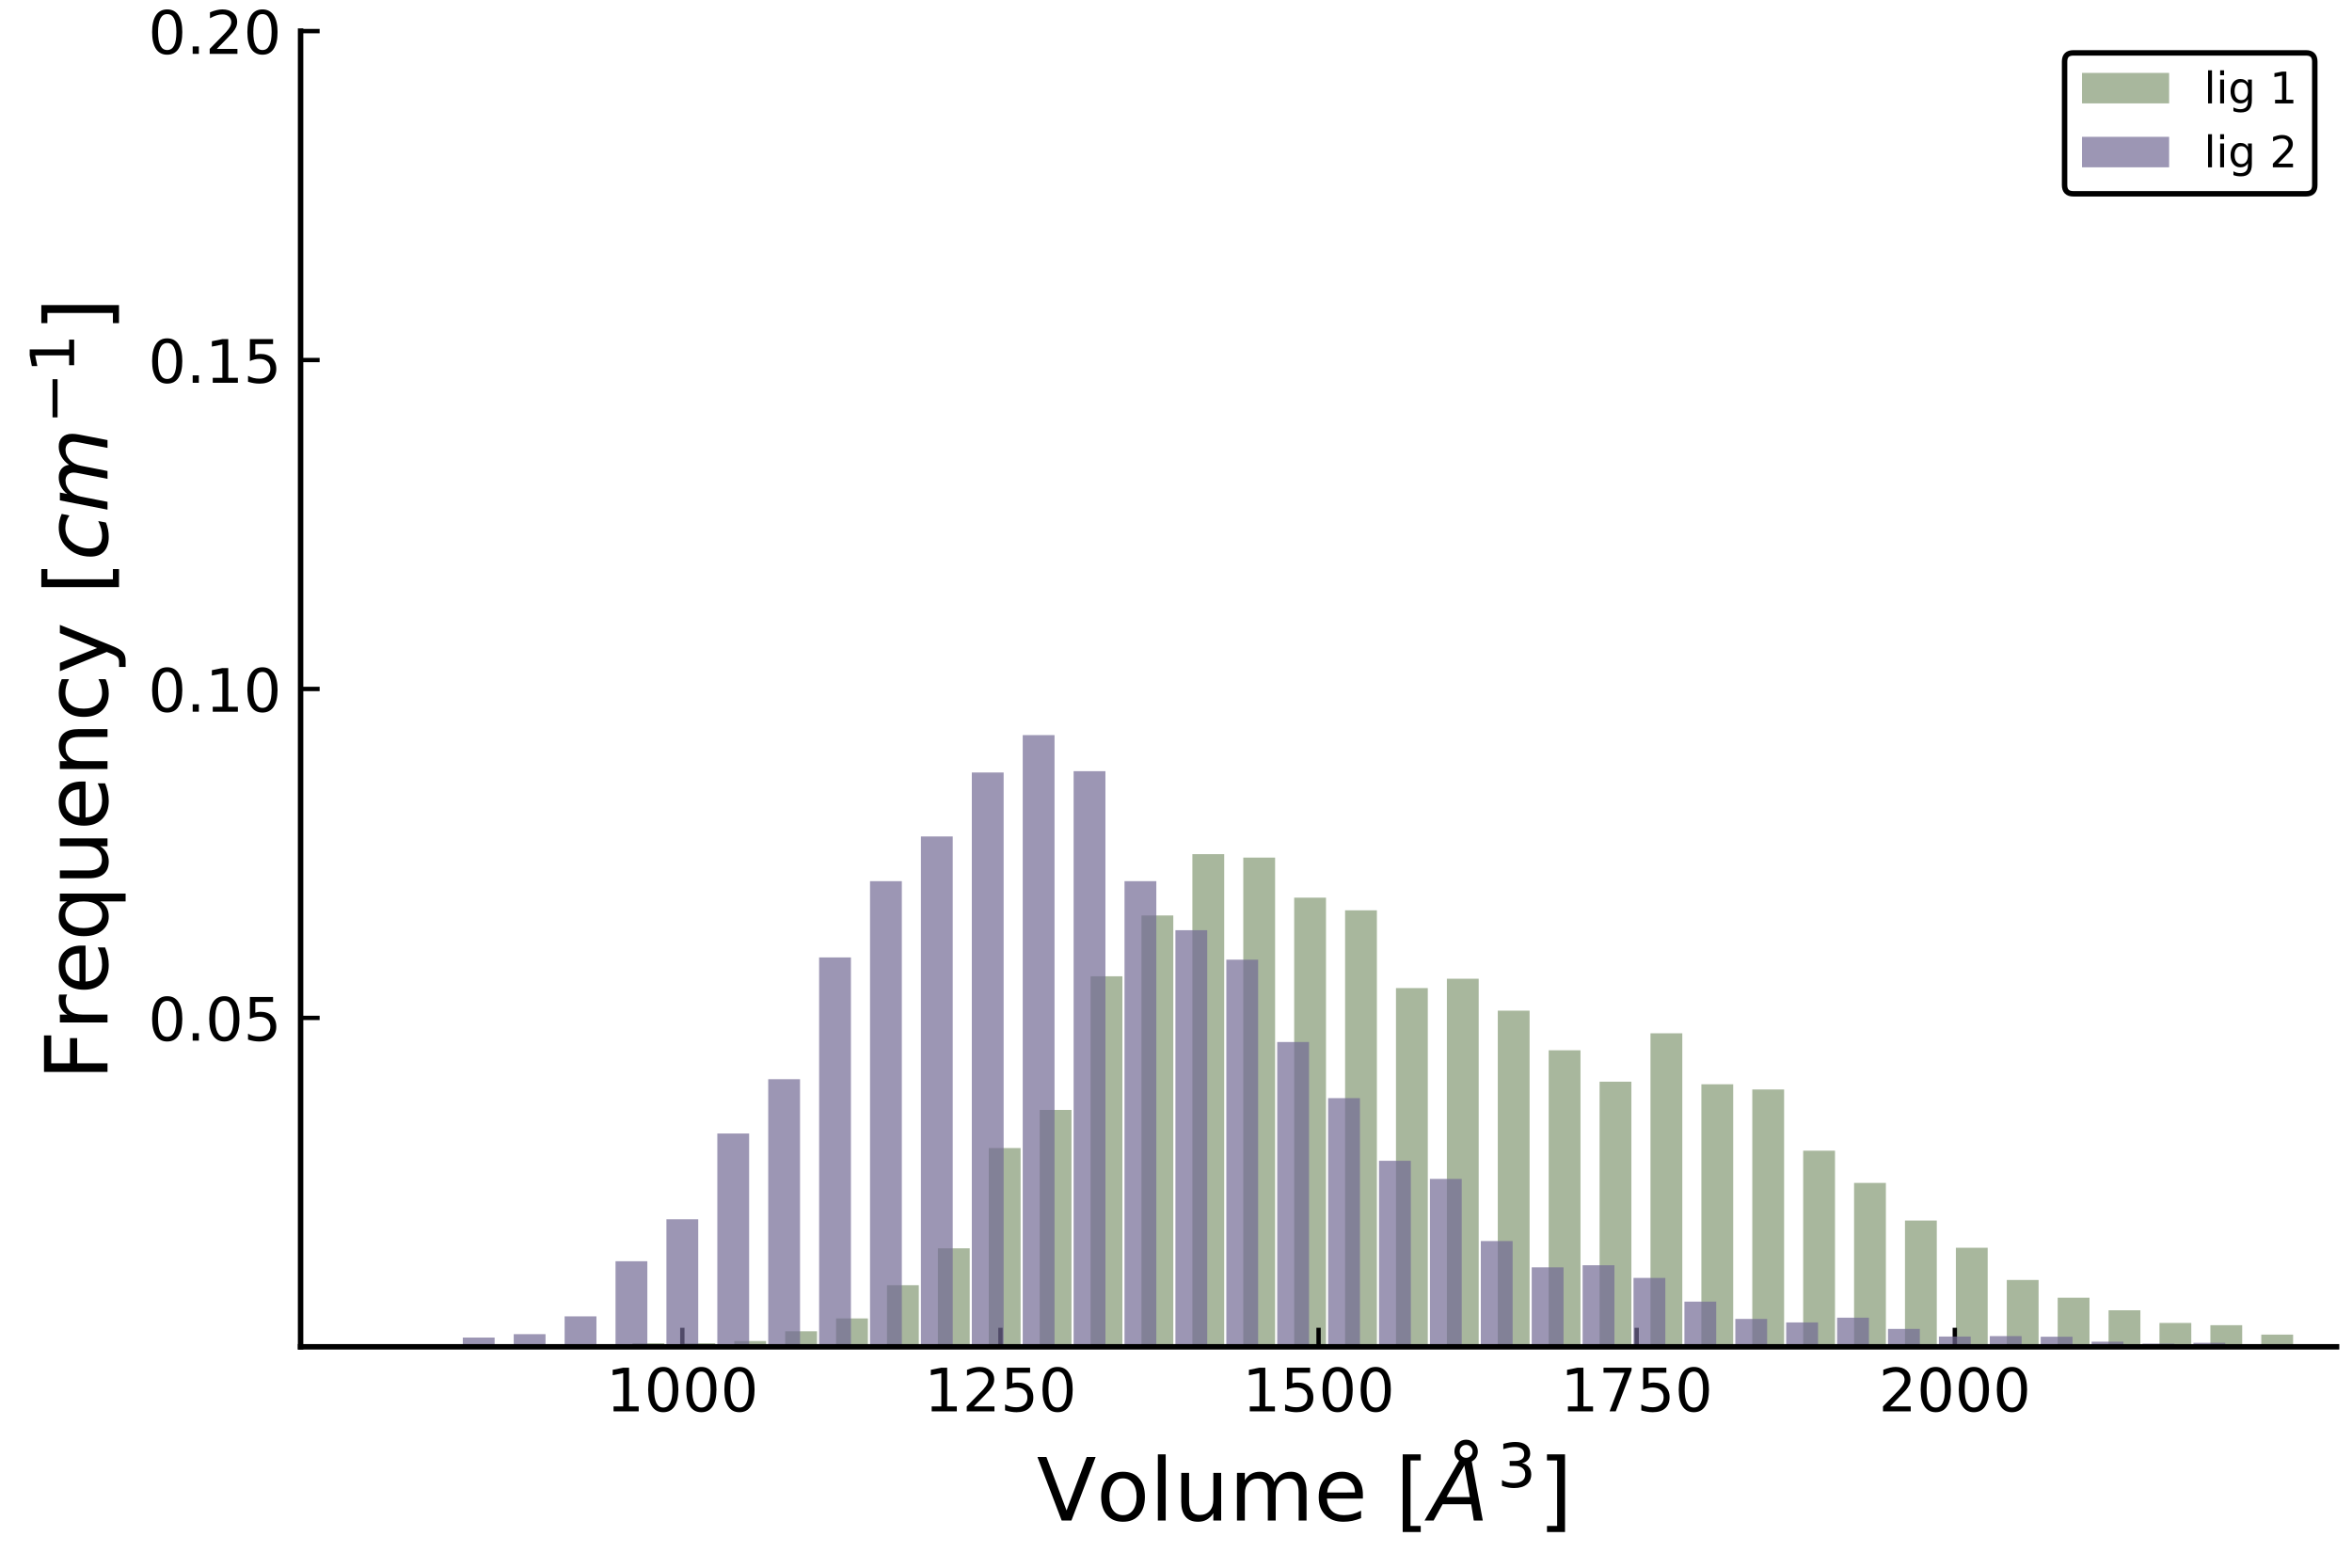 <?xml version="1.0" encoding="utf-8" standalone="no"?>
<!DOCTYPE svg PUBLIC "-//W3C//DTD SVG 1.1//EN"
  "http://www.w3.org/Graphics/SVG/1.1/DTD/svg11.dtd">
<!-- Created with matplotlib (http://matplotlib.org/) -->
<svg height="288pt" version="1.1" viewBox="0 0 432 288" width="432pt" xmlns="http://www.w3.org/2000/svg" xmlns:xlink="http://www.w3.org/1999/xlink">
 <defs>
  <style type="text/css">
*{stroke-linecap:butt;stroke-linejoin:round;}
  </style>
 </defs>
 <g id="figure_1">
  <g id="patch_1">
   <path d="M 0 288 
L 432 288 
L 432 0 
L 0 0 
z
" style="fill:#ffffff;"/>
  </g>
  <g id="axes_1">
   <g id="patch_2">
    <path d="M 55.209 247.425 
L 429.165 247.425 
L 429.165 5.715 
L 55.209 5.715 
z
" style="fill:#ffffff;"/>
   </g>
   <g id="patch_3">
    <path clip-path="url(#p761b43c13e)" d="M 60.078 247.425 
L 60.078 247.425 
L 65.921 247.425 
L 65.921 247.425 
L 60.078 247.425 
" style="fill:#849974;fill-opacity:0.7;"/>
   </g>
   <g id="patch_4">
    <path clip-path="url(#p761b43c13e)" d="M 69.427 247.425 
L 69.427 247.425 
L 75.27 247.425 
L 75.27 247.425 
L 69.427 247.425 
" style="fill:#849974;fill-opacity:0.7;"/>
   </g>
   <g id="patch_5">
    <path clip-path="url(#p761b43c13e)" d="M 78.776 247.425 
L 78.776 247.425 
L 84.619 247.425 
L 84.619 247.425 
L 78.776 247.425 
" style="fill:#849974;fill-opacity:0.7;"/>
   </g>
   <g id="patch_6">
    <path clip-path="url(#p761b43c13e)" d="M 88.125 247.346 
L 88.125 247.425 
L 93.968 247.425 
L 93.968 247.346 
L 88.125 247.346 
" style="fill:#849974;fill-opacity:0.7;"/>
   </g>
   <g id="patch_7">
    <path clip-path="url(#p761b43c13e)" d="M 97.474 247.399 
L 97.474 247.425 
L 103.317 247.425 
L 103.317 247.399 
L 97.474 247.399 
" style="fill:#849974;fill-opacity:0.7;"/>
   </g>
   <g id="patch_8">
    <path clip-path="url(#p761b43c13e)" d="M 106.822 247.32 
L 106.822 247.425 
L 112.666 247.425 
L 112.666 247.32 
L 106.822 247.32 
" style="fill:#849974;fill-opacity:0.7;"/>
   </g>
   <g id="patch_9">
    <path clip-path="url(#p761b43c13e)" d="M 116.171 246.764 
L 116.171 247.425 
L 122.014 247.425 
L 122.014 246.764 
L 116.171 246.764 
" style="fill:#849974;fill-opacity:0.7;"/>
   </g>
   <g id="patch_10">
    <path clip-path="url(#p761b43c13e)" d="M 125.52 246.764 
L 125.52 247.425 
L 131.363 247.425 
L 131.363 246.764 
L 125.52 246.764 
" style="fill:#849974;fill-opacity:0.7;"/>
   </g>
   <g id="patch_11">
    <path clip-path="url(#p761b43c13e)" d="M 134.869 246.367 
L 134.869 247.425 
L 140.712 247.425 
L 140.712 246.367 
L 134.869 246.367 
" style="fill:#849974;fill-opacity:0.7;"/>
   </g>
   <g id="patch_12">
    <path clip-path="url(#p761b43c13e)" d="M 144.218 244.568 
L 144.218 247.425 
L 150.061 247.425 
L 150.061 244.568 
L 144.218 244.568 
" style="fill:#849974;fill-opacity:0.7;"/>
   </g>
   <g id="patch_13">
    <path clip-path="url(#p761b43c13e)" d="M 153.567 242.213 
L 153.567 247.425 
L 159.41 247.425 
L 159.41 242.213 
L 153.567 242.213 
" style="fill:#849974;fill-opacity:0.7;"/>
   </g>
   <g id="patch_14">
    <path clip-path="url(#p761b43c13e)" d="M 162.916 236.102 
L 162.916 247.425 
L 168.759 247.425 
L 168.759 236.102 
L 162.916 236.102 
" style="fill:#849974;fill-opacity:0.7;"/>
   </g>
   <g id="patch_15">
    <path clip-path="url(#p761b43c13e)" d="M 172.265 229.328 
L 172.265 247.425 
L 178.108 247.425 
L 178.108 229.328 
L 172.265 229.328 
" style="fill:#849974;fill-opacity:0.7;"/>
   </g>
   <g id="patch_16">
    <path clip-path="url(#p761b43c13e)" d="M 181.614 210.914 
L 181.614 247.425 
L 187.457 247.425 
L 187.457 210.914 
L 181.614 210.914 
" style="fill:#849974;fill-opacity:0.7;"/>
   </g>
   <g id="patch_17">
    <path clip-path="url(#p761b43c13e)" d="M 190.963 203.903 
L 190.963 247.425 
L 196.806 247.425 
L 196.806 203.903 
L 190.963 203.903 
" style="fill:#849974;fill-opacity:0.7;"/>
   </g>
   <g id="patch_18">
    <path clip-path="url(#p761b43c13e)" d="M 200.312 179.35 
L 200.312 247.425 
L 206.155 247.425 
L 206.155 179.35 
L 200.312 179.35 
" style="fill:#849974;fill-opacity:0.7;"/>
   </g>
   <g id="patch_19">
    <path clip-path="url(#p761b43c13e)" d="M 209.661 168.185 
L 209.661 247.425 
L 215.504 247.425 
L 215.504 168.185 
L 209.661 168.185 
" style="fill:#849974;fill-opacity:0.7;"/>
   </g>
   <g id="patch_20">
    <path clip-path="url(#p761b43c13e)" d="M 219.009 156.914 
L 219.009 247.425 
L 224.853 247.425 
L 224.853 156.914 
L 219.009 156.914 
" style="fill:#849974;fill-opacity:0.7;"/>
   </g>
   <g id="patch_21">
    <path clip-path="url(#p761b43c13e)" d="M 228.358 157.549 
L 228.358 247.425 
L 234.201 247.425 
L 234.201 157.549 
L 228.358 157.549 
" style="fill:#849974;fill-opacity:0.7;"/>
   </g>
   <g id="patch_22">
    <path clip-path="url(#p761b43c13e)" d="M 237.707 164.904 
L 237.707 247.425 
L 243.55 247.425 
L 243.55 164.904 
L 237.707 164.904 
" style="fill:#849974;fill-opacity:0.7;"/>
   </g>
   <g id="patch_23">
    <path clip-path="url(#p761b43c13e)" d="M 247.056 167.233 
L 247.056 247.425 
L 252.899 247.425 
L 252.899 167.233 
L 247.056 167.233 
" style="fill:#849974;fill-opacity:0.7;"/>
   </g>
   <g id="patch_24">
    <path clip-path="url(#p761b43c13e)" d="M 256.405 181.52 
L 256.405 247.425 
L 262.248 247.425 
L 262.248 181.52 
L 256.405 181.52 
" style="fill:#849974;fill-opacity:0.7;"/>
   </g>
   <g id="patch_25">
    <path clip-path="url(#p761b43c13e)" d="M 265.754 179.8 
L 265.754 247.425 
L 271.597 247.425 
L 271.597 179.8 
L 265.754 179.8 
" style="fill:#849974;fill-opacity:0.7;"/>
   </g>
   <g id="patch_26">
    <path clip-path="url(#p761b43c13e)" d="M 275.103 185.673 
L 275.103 247.425 
L 280.946 247.425 
L 280.946 185.673 
L 275.103 185.673 
" style="fill:#849974;fill-opacity:0.7;"/>
   </g>
   <g id="patch_27">
    <path clip-path="url(#p761b43c13e)" d="M 284.452 192.949 
L 284.452 247.425 
L 290.295 247.425 
L 290.295 192.949 
L 284.452 192.949 
" style="fill:#849974;fill-opacity:0.7;"/>
   </g>
   <g id="patch_28">
    <path clip-path="url(#p761b43c13e)" d="M 293.801 198.717 
L 293.801 247.425 
L 299.644 247.425 
L 299.644 198.717 
L 293.801 198.717 
" style="fill:#849974;fill-opacity:0.7;"/>
   </g>
   <g id="patch_29">
    <path clip-path="url(#p761b43c13e)" d="M 303.15 189.827 
L 303.15 247.425 
L 308.993 247.425 
L 308.993 189.827 
L 303.15 189.827 
" style="fill:#849974;fill-opacity:0.7;"/>
   </g>
   <g id="patch_30">
    <path clip-path="url(#p761b43c13e)" d="M 312.499 199.193 
L 312.499 247.425 
L 318.342 247.425 
L 318.342 199.193 
L 312.499 199.193 
" style="fill:#849974;fill-opacity:0.7;"/>
   </g>
   <g id="patch_31">
    <path clip-path="url(#p761b43c13e)" d="M 321.848 200.146 
L 321.848 247.425 
L 327.691 247.425 
L 327.691 200.146 
L 321.848 200.146 
" style="fill:#849974;fill-opacity:0.7;"/>
   </g>
   <g id="patch_32">
    <path clip-path="url(#p761b43c13e)" d="M 331.196 211.39 
L 331.196 247.425 
L 337.04 247.425 
L 337.04 211.39 
L 331.196 211.39 
" style="fill:#849974;fill-opacity:0.7;"/>
   </g>
   <g id="patch_33">
    <path clip-path="url(#p761b43c13e)" d="M 340.545 217.317 
L 340.545 247.425 
L 346.388 247.425 
L 346.388 217.317 
L 340.545 217.317 
" style="fill:#849974;fill-opacity:0.7;"/>
   </g>
   <g id="patch_34">
    <path clip-path="url(#p761b43c13e)" d="M 349.894 224.222 
L 349.894 247.425 
L 355.737 247.425 
L 355.737 224.222 
L 349.894 224.222 
" style="fill:#849974;fill-opacity:0.7;"/>
   </g>
   <g id="patch_35">
    <path clip-path="url(#p761b43c13e)" d="M 359.243 229.223 
L 359.243 247.425 
L 365.086 247.425 
L 365.086 229.223 
L 359.243 229.223 
" style="fill:#849974;fill-opacity:0.7;"/>
   </g>
   <g id="patch_36">
    <path clip-path="url(#p761b43c13e)" d="M 368.592 235.149 
L 368.592 247.425 
L 374.435 247.425 
L 374.435 235.149 
L 368.592 235.149 
" style="fill:#849974;fill-opacity:0.7;"/>
   </g>
   <g id="patch_37">
    <path clip-path="url(#p761b43c13e)" d="M 377.941 238.403 
L 377.941 247.425 
L 383.784 247.425 
L 383.784 238.403 
L 377.941 238.403 
" style="fill:#849974;fill-opacity:0.7;"/>
   </g>
   <g id="patch_38">
    <path clip-path="url(#p761b43c13e)" d="M 387.29 240.705 
L 387.29 247.425 
L 393.133 247.425 
L 393.133 240.705 
L 387.29 240.705 
" style="fill:#849974;fill-opacity:0.7;"/>
   </g>
   <g id="patch_39">
    <path clip-path="url(#p761b43c13e)" d="M 396.639 243.033 
L 396.639 247.425 
L 402.482 247.425 
L 402.482 243.033 
L 396.639 243.033 
" style="fill:#849974;fill-opacity:0.7;"/>
   </g>
   <g id="patch_40">
    <path clip-path="url(#p761b43c13e)" d="M 405.988 243.457 
L 405.988 247.425 
L 411.831 247.425 
L 411.831 243.457 
L 405.988 243.457 
" style="fill:#849974;fill-opacity:0.7;"/>
   </g>
   <g id="patch_41">
    <path clip-path="url(#p761b43c13e)" d="M 415.337 245.176 
L 415.337 247.425 
L 421.18 247.425 
L 421.18 245.176 
L 415.337 245.176 
" style="fill:#849974;fill-opacity:0.7;"/>
   </g>
   <g id="patch_42">
    <path clip-path="url(#p761b43c13e)" d="M 424.686 247.161 
L 424.686 247.425 
L 430.529 247.425 
L 430.529 247.161 
L 424.686 247.161 
" style="fill:#849974;fill-opacity:0.7;"/>
   </g>
   <g id="matplotlib.axis_1">
    <g id="xtick_1">
     <g id="line2d_1">
      <defs>
       <path d="M 0 0 
L 0 -3.5 
" id="mb74545d16d" style="stroke:#000000;stroke-width:0.8;"/>
      </defs>
      <g>
       <use style="stroke:#000000;stroke-width:0.8;" x="125.326" xlink:href="#mb74545d16d" y="247.425"/>
      </g>
     </g>
     <g id="text_1">
      <!-- 1000 -->
      <defs>
       <path d="M 12.406 8.297 
L 28.516 8.297 
L 28.516 63.922 
L 10.984 60.406 
L 10.984 69.391 
L 28.422 72.906 
L 38.281 72.906 
L 38.281 8.297 
L 54.391 8.297 
L 54.391 0 
L 12.406 0 
z
" id="DejaVuSans-31"/>
       <path d="M 31.781 66.406 
Q 24.172 66.406 20.328 58.906 
Q 16.5 51.422 16.5 36.375 
Q 16.5 21.391 20.328 13.891 
Q 24.172 6.391 31.781 6.391 
Q 39.453 6.391 43.281 13.891 
Q 47.125 21.391 47.125 36.375 
Q 47.125 51.422 43.281 58.906 
Q 39.453 66.406 31.781 66.406 
z
M 31.781 74.219 
Q 44.047 74.219 50.516 64.516 
Q 56.984 54.828 56.984 36.375 
Q 56.984 17.969 50.516 8.266 
Q 44.047 -1.422 31.781 -1.422 
Q 19.531 -1.422 13.062 8.266 
Q 6.594 17.969 6.594 36.375 
Q 6.594 54.828 13.062 64.516 
Q 19.531 74.219 31.781 74.219 
z
" id="DejaVuSans-30"/>
      </defs>
      <g transform="translate(111.328 259.284)scale(0.11 -0.11)">
       <use xlink:href="#DejaVuSans-31"/>
       <use x="63.623" xlink:href="#DejaVuSans-30"/>
       <use x="127.246" xlink:href="#DejaVuSans-30"/>
       <use x="190.869" xlink:href="#DejaVuSans-30"/>
      </g>
     </g>
    </g>
    <g id="xtick_2">
     <g id="line2d_2">
      <g>
       <use style="stroke:#000000;stroke-width:0.8;" x="183.756" xlink:href="#mb74545d16d" y="247.425"/>
      </g>
     </g>
     <g id="text_2">
      <!-- 1250 -->
      <defs>
       <path d="M 19.188 8.297 
L 53.609 8.297 
L 53.609 0 
L 7.328 0 
L 7.328 8.297 
Q 12.938 14.109 22.625 23.891 
Q 32.328 33.688 34.812 36.531 
Q 39.547 41.844 41.422 45.531 
Q 43.312 49.219 43.312 52.781 
Q 43.312 58.594 39.234 62.25 
Q 35.156 65.922 28.609 65.922 
Q 23.969 65.922 18.812 64.312 
Q 13.672 62.703 7.812 59.422 
L 7.812 69.391 
Q 13.766 71.781 18.938 73 
Q 24.125 74.219 28.422 74.219 
Q 39.75 74.219 46.484 68.547 
Q 53.219 62.891 53.219 53.422 
Q 53.219 48.922 51.531 44.891 
Q 49.859 40.875 45.406 35.406 
Q 44.188 33.984 37.641 27.219 
Q 31.109 20.453 19.188 8.297 
z
" id="DejaVuSans-32"/>
       <path d="M 10.797 72.906 
L 49.516 72.906 
L 49.516 64.594 
L 19.828 64.594 
L 19.828 46.734 
Q 21.969 47.469 24.109 47.828 
Q 26.266 48.188 28.422 48.188 
Q 40.625 48.188 47.75 41.5 
Q 54.891 34.812 54.891 23.391 
Q 54.891 11.625 47.562 5.094 
Q 40.234 -1.422 26.906 -1.422 
Q 22.312 -1.422 17.547 -0.641 
Q 12.797 0.141 7.719 1.703 
L 7.719 11.625 
Q 12.109 9.234 16.797 8.062 
Q 21.484 6.891 26.703 6.891 
Q 35.156 6.891 40.078 11.328 
Q 45.016 15.766 45.016 23.391 
Q 45.016 31 40.078 35.438 
Q 35.156 39.891 26.703 39.891 
Q 22.75 39.891 18.812 39.016 
Q 14.891 38.141 10.797 36.281 
z
" id="DejaVuSans-35"/>
      </defs>
      <g transform="translate(169.759 259.284)scale(0.11 -0.11)">
       <use xlink:href="#DejaVuSans-31"/>
       <use x="63.623" xlink:href="#DejaVuSans-32"/>
       <use x="127.246" xlink:href="#DejaVuSans-35"/>
       <use x="190.869" xlink:href="#DejaVuSans-30"/>
      </g>
     </g>
    </g>
    <g id="xtick_3">
     <g id="line2d_3">
      <g>
       <use style="stroke:#000000;stroke-width:0.8;" x="242.187" xlink:href="#mb74545d16d" y="247.425"/>
      </g>
     </g>
     <g id="text_3">
      <!-- 1500 -->
      <g transform="translate(228.19 259.284)scale(0.11 -0.11)">
       <use xlink:href="#DejaVuSans-31"/>
       <use x="63.623" xlink:href="#DejaVuSans-35"/>
       <use x="127.246" xlink:href="#DejaVuSans-30"/>
       <use x="190.869" xlink:href="#DejaVuSans-30"/>
      </g>
     </g>
    </g>
    <g id="xtick_4">
     <g id="line2d_4">
      <g>
       <use style="stroke:#000000;stroke-width:0.8;" x="300.618" xlink:href="#mb74545d16d" y="247.425"/>
      </g>
     </g>
     <g id="text_4">
      <!-- 1750 -->
      <defs>
       <path d="M 8.203 72.906 
L 55.078 72.906 
L 55.078 68.703 
L 28.609 0 
L 18.312 0 
L 43.219 64.594 
L 8.203 64.594 
z
" id="DejaVuSans-37"/>
      </defs>
      <g transform="translate(286.62 259.284)scale(0.11 -0.11)">
       <use xlink:href="#DejaVuSans-31"/>
       <use x="63.623" xlink:href="#DejaVuSans-37"/>
       <use x="127.246" xlink:href="#DejaVuSans-35"/>
       <use x="190.869" xlink:href="#DejaVuSans-30"/>
      </g>
     </g>
    </g>
    <g id="xtick_5">
     <g id="line2d_5">
      <g>
       <use style="stroke:#000000;stroke-width:0.8;" x="359.048" xlink:href="#mb74545d16d" y="247.425"/>
      </g>
     </g>
     <g id="text_5">
      <!-- 2000 -->
      <g transform="translate(345.051 259.284)scale(0.11 -0.11)">
       <use xlink:href="#DejaVuSans-32"/>
       <use x="63.623" xlink:href="#DejaVuSans-30"/>
       <use x="127.246" xlink:href="#DejaVuSans-30"/>
       <use x="190.869" xlink:href="#DejaVuSans-30"/>
      </g>
     </g>
    </g>
    <g id="text_6">
     <!-- Volume $[\AA^3]$  -->
     <defs>
      <path d="M 28.609 0 
L 0.781 72.906 
L 11.078 72.906 
L 34.188 11.531 
L 57.328 72.906 
L 67.578 72.906 
L 39.797 0 
z
" id="DejaVuSans-56"/>
      <path d="M 30.609 48.391 
Q 23.391 48.391 19.188 42.75 
Q 14.984 37.109 14.984 27.297 
Q 14.984 17.484 19.156 11.844 
Q 23.344 6.203 30.609 6.203 
Q 37.797 6.203 41.984 11.859 
Q 46.188 17.531 46.188 27.297 
Q 46.188 37.016 41.984 42.703 
Q 37.797 48.391 30.609 48.391 
z
M 30.609 56 
Q 42.328 56 49.016 48.375 
Q 55.719 40.766 55.719 27.297 
Q 55.719 13.875 49.016 6.219 
Q 42.328 -1.422 30.609 -1.422 
Q 18.844 -1.422 12.172 6.219 
Q 5.516 13.875 5.516 27.297 
Q 5.516 40.766 12.172 48.375 
Q 18.844 56 30.609 56 
z
" id="DejaVuSans-6f"/>
      <path d="M 9.422 75.984 
L 18.406 75.984 
L 18.406 0 
L 9.422 0 
z
" id="DejaVuSans-6c"/>
      <path d="M 8.5 21.578 
L 8.5 54.688 
L 17.484 54.688 
L 17.484 21.922 
Q 17.484 14.156 20.5 10.266 
Q 23.531 6.391 29.594 6.391 
Q 36.859 6.391 41.078 11.031 
Q 45.312 15.672 45.312 23.688 
L 45.312 54.688 
L 54.297 54.688 
L 54.297 0 
L 45.312 0 
L 45.312 8.406 
Q 42.047 3.422 37.719 1 
Q 33.406 -1.422 27.688 -1.422 
Q 18.266 -1.422 13.375 4.438 
Q 8.5 10.297 8.5 21.578 
z
M 31.109 56 
z
" id="DejaVuSans-75"/>
      <path d="M 52 44.188 
Q 55.375 50.25 60.062 53.125 
Q 64.75 56 71.094 56 
Q 79.641 56 84.281 50.016 
Q 88.922 44.047 88.922 33.016 
L 88.922 0 
L 79.891 0 
L 79.891 32.719 
Q 79.891 40.578 77.094 44.375 
Q 74.312 48.188 68.609 48.188 
Q 61.625 48.188 57.562 43.547 
Q 53.516 38.922 53.516 30.906 
L 53.516 0 
L 44.484 0 
L 44.484 32.719 
Q 44.484 40.625 41.703 44.406 
Q 38.922 48.188 33.109 48.188 
Q 26.219 48.188 22.156 43.531 
Q 18.109 38.875 18.109 30.906 
L 18.109 0 
L 9.078 0 
L 9.078 54.688 
L 18.109 54.688 
L 18.109 46.188 
Q 21.188 51.219 25.484 53.609 
Q 29.781 56 35.688 56 
Q 41.656 56 45.828 52.969 
Q 50 49.953 52 44.188 
z
" id="DejaVuSans-6d"/>
      <path d="M 56.203 29.594 
L 56.203 25.203 
L 14.891 25.203 
Q 15.484 15.922 20.484 11.062 
Q 25.484 6.203 34.422 6.203 
Q 39.594 6.203 44.453 7.469 
Q 49.312 8.734 54.109 11.281 
L 54.109 2.781 
Q 49.266 0.734 44.188 -0.344 
Q 39.109 -1.422 33.891 -1.422 
Q 20.797 -1.422 13.156 6.188 
Q 5.516 13.812 5.516 26.812 
Q 5.516 40.234 12.766 48.109 
Q 20.016 56 32.328 56 
Q 43.359 56 49.781 48.891 
Q 56.203 41.797 56.203 29.594 
z
M 47.219 32.234 
Q 47.125 39.594 43.094 43.984 
Q 39.062 48.391 32.422 48.391 
Q 24.906 48.391 20.391 44.141 
Q 15.875 39.891 15.188 32.172 
z
" id="DejaVuSans-65"/>
      <path id="DejaVuSans-20"/>
      <path d="M 8.594 75.984 
L 29.297 75.984 
L 29.297 69 
L 17.578 69 
L 17.578 -6.203 
L 29.297 -6.203 
L 29.297 -13.188 
L 8.594 -13.188 
z
" id="DejaVuSans-5b"/>
      <path d="M 49.812 79.391 
Q 49.812 82.469 47.625 84.641 
Q 45.453 86.812 42.391 86.812 
Q 39.266 86.812 37.141 84.688 
Q 35.016 82.562 35.016 79.391 
Q 35.016 76.312 37.141 74.156 
Q 39.266 72.016 42.391 72.016 
Q 45.453 72.016 47.625 74.156 
Q 49.812 76.312 49.812 79.391 
z
M 34.422 68.703 
Q 31.781 70.516 30.391 73.266 
Q 29 76.031 29 79.391 
Q 29 84.969 32.906 88.891 
Q 36.812 92.828 42.391 92.828 
Q 47.953 92.828 51.875 88.891 
Q 55.812 84.969 55.812 79.391 
Q 55.812 75.531 54.031 72.547 
Q 52.25 69.578 48.875 67.828 
L 61.531 0 
L 51.219 0 
L 48.188 18.703 
L 15.375 18.703 
L 5.078 0 
L -5.328 0 
z
M 40.375 63.188 
L 19.922 26.906 
L 46.688 26.906 
z
" id="DejaVuSans-Oblique-c5"/>
      <path d="M 40.578 39.312 
Q 47.656 37.797 51.625 33 
Q 55.609 28.219 55.609 21.188 
Q 55.609 10.406 48.188 4.484 
Q 40.766 -1.422 27.094 -1.422 
Q 22.516 -1.422 17.656 -0.516 
Q 12.797 0.391 7.625 2.203 
L 7.625 11.719 
Q 11.719 9.328 16.594 8.109 
Q 21.484 6.891 26.812 6.891 
Q 36.078 6.891 40.938 10.547 
Q 45.797 14.203 45.797 21.188 
Q 45.797 27.641 41.281 31.266 
Q 36.766 34.906 28.719 34.906 
L 20.219 34.906 
L 20.219 43.016 
L 29.109 43.016 
Q 36.375 43.016 40.234 45.922 
Q 44.094 48.828 44.094 54.297 
Q 44.094 59.906 40.109 62.906 
Q 36.141 65.922 28.719 65.922 
Q 24.656 65.922 20.016 65.031 
Q 15.375 64.156 9.812 62.312 
L 9.812 71.094 
Q 15.438 72.656 20.344 73.438 
Q 25.25 74.219 29.594 74.219 
Q 40.828 74.219 47.359 69.109 
Q 53.906 64.016 53.906 55.328 
Q 53.906 49.266 50.438 45.094 
Q 46.969 40.922 40.578 39.312 
z
" id="DejaVuSans-33"/>
      <path d="M 30.422 75.984 
L 30.422 -13.188 
L 9.719 -13.188 
L 9.719 -6.203 
L 21.391 -6.203 
L 21.391 69 
L 9.719 69 
L 9.719 75.984 
z
" id="DejaVuSans-5d"/>
     </defs>
     <g transform="translate(190.427 279.364)scale(0.16 -0.16)">
      <use transform="translate(0 0.172)" xlink:href="#DejaVuSans-56"/>
      <use transform="translate(68.408 0.172)" xlink:href="#DejaVuSans-6f"/>
      <use transform="translate(129.59 0.172)" xlink:href="#DejaVuSans-6c"/>
      <use transform="translate(157.373 0.172)" xlink:href="#DejaVuSans-75"/>
      <use transform="translate(220.752 0.172)" xlink:href="#DejaVuSans-6d"/>
      <use transform="translate(318.164 0.172)" xlink:href="#DejaVuSans-65"/>
      <use transform="translate(379.688 0.172)" xlink:href="#DejaVuSans-20"/>
      <use transform="translate(411.475 0.172)" xlink:href="#DejaVuSans-5b"/>
      <use transform="translate(450.488 0.172)" xlink:href="#DejaVuSans-Oblique-c5"/>
      <use transform="translate(528.702 38.453)scale(0.7)" xlink:href="#DejaVuSans-33"/>
      <use transform="translate(575.973 0.172)" xlink:href="#DejaVuSans-5d"/>
      <use transform="translate(614.986 0.172)" xlink:href="#DejaVuSans-20"/>
     </g>
    </g>
   </g>
   <g id="matplotlib.axis_2">
    <g id="ytick_1">
     <g id="line2d_6">
      <defs>
       <path d="M 0 0 
L 3.5 0 
" id="mf6a5f66f78" style="stroke:#000000;stroke-width:0.8;"/>
      </defs>
      <g>
       <use style="stroke:#000000;stroke-width:0.8;" x="55.209" xlink:href="#mf6a5f66f78" y="186.998"/>
      </g>
     </g>
     <g id="text_7">
      <!-- 0.05 -->
      <defs>
       <path d="M 10.688 12.406 
L 21 12.406 
L 21 0 
L 10.688 0 
z
" id="DejaVuSans-2e"/>
      </defs>
      <g transform="translate(27.216 191.177)scale(0.11 -0.11)">
       <use xlink:href="#DejaVuSans-30"/>
       <use x="63.623" xlink:href="#DejaVuSans-2e"/>
       <use x="95.41" xlink:href="#DejaVuSans-30"/>
       <use x="159.033" xlink:href="#DejaVuSans-35"/>
      </g>
     </g>
    </g>
    <g id="ytick_2">
     <g id="line2d_7">
      <g>
       <use style="stroke:#000000;stroke-width:0.8;" x="55.209" xlink:href="#mf6a5f66f78" y="126.57"/>
      </g>
     </g>
     <g id="text_8">
      <!-- 0.10 -->
      <g transform="translate(27.216 130.749)scale(0.11 -0.11)">
       <use xlink:href="#DejaVuSans-30"/>
       <use x="63.623" xlink:href="#DejaVuSans-2e"/>
       <use x="95.41" xlink:href="#DejaVuSans-31"/>
       <use x="159.033" xlink:href="#DejaVuSans-30"/>
      </g>
     </g>
    </g>
    <g id="ytick_3">
     <g id="line2d_8">
      <g>
       <use style="stroke:#000000;stroke-width:0.8;" x="55.209" xlink:href="#mf6a5f66f78" y="66.142"/>
      </g>
     </g>
     <g id="text_9">
      <!-- 0.15 -->
      <g transform="translate(27.216 70.321)scale(0.11 -0.11)">
       <use xlink:href="#DejaVuSans-30"/>
       <use x="63.623" xlink:href="#DejaVuSans-2e"/>
       <use x="95.41" xlink:href="#DejaVuSans-31"/>
       <use x="159.033" xlink:href="#DejaVuSans-35"/>
      </g>
     </g>
    </g>
    <g id="ytick_4">
     <g id="line2d_9">
      <g>
       <use style="stroke:#000000;stroke-width:0.8;" x="55.209" xlink:href="#mf6a5f66f78" y="5.715"/>
      </g>
     </g>
     <g id="text_10">
      <!-- 0.20 -->
      <g transform="translate(27.216 9.894)scale(0.11 -0.11)">
       <use xlink:href="#DejaVuSans-30"/>
       <use x="63.623" xlink:href="#DejaVuSans-2e"/>
       <use x="95.41" xlink:href="#DejaVuSans-32"/>
       <use x="159.033" xlink:href="#DejaVuSans-30"/>
      </g>
     </g>
    </g>
    <g id="text_11">
     <!-- Frequency $[cm^{-1}]$ -->
     <defs>
      <path d="M 9.812 72.906 
L 51.703 72.906 
L 51.703 64.594 
L 19.672 64.594 
L 19.672 43.109 
L 48.578 43.109 
L 48.578 34.812 
L 19.672 34.812 
L 19.672 0 
L 9.812 0 
z
" id="DejaVuSans-46"/>
      <path d="M 41.109 46.297 
Q 39.594 47.172 37.812 47.578 
Q 36.031 48 33.891 48 
Q 26.266 48 22.188 43.047 
Q 18.109 38.094 18.109 28.812 
L 18.109 0 
L 9.078 0 
L 9.078 54.688 
L 18.109 54.688 
L 18.109 46.188 
Q 20.953 51.172 25.484 53.578 
Q 30.031 56 36.531 56 
Q 37.453 56 38.578 55.875 
Q 39.703 55.766 41.062 55.516 
z
" id="DejaVuSans-72"/>
      <path d="M 14.797 27.297 
Q 14.797 17.391 18.875 11.75 
Q 22.953 6.109 30.078 6.109 
Q 37.203 6.109 41.297 11.75 
Q 45.406 17.391 45.406 27.297 
Q 45.406 37.203 41.297 42.844 
Q 37.203 48.484 30.078 48.484 
Q 22.953 48.484 18.875 42.844 
Q 14.797 37.203 14.797 27.297 
z
M 45.406 8.203 
Q 42.578 3.328 38.25 0.953 
Q 33.938 -1.422 27.875 -1.422 
Q 17.969 -1.422 11.734 6.484 
Q 5.516 14.406 5.516 27.297 
Q 5.516 40.188 11.734 48.094 
Q 17.969 56 27.875 56 
Q 33.938 56 38.25 53.625 
Q 42.578 51.266 45.406 46.391 
L 45.406 54.688 
L 54.391 54.688 
L 54.391 -20.797 
L 45.406 -20.797 
z
" id="DejaVuSans-71"/>
      <path d="M 54.891 33.016 
L 54.891 0 
L 45.906 0 
L 45.906 32.719 
Q 45.906 40.484 42.875 44.328 
Q 39.844 48.188 33.797 48.188 
Q 26.516 48.188 22.312 43.547 
Q 18.109 38.922 18.109 30.906 
L 18.109 0 
L 9.078 0 
L 9.078 54.688 
L 18.109 54.688 
L 18.109 46.188 
Q 21.344 51.125 25.703 53.562 
Q 30.078 56 35.797 56 
Q 45.219 56 50.047 50.172 
Q 54.891 44.344 54.891 33.016 
z
" id="DejaVuSans-6e"/>
      <path d="M 48.781 52.594 
L 48.781 44.188 
Q 44.969 46.297 41.141 47.344 
Q 37.312 48.391 33.406 48.391 
Q 24.656 48.391 19.812 42.844 
Q 14.984 37.312 14.984 27.297 
Q 14.984 17.281 19.812 11.734 
Q 24.656 6.203 33.406 6.203 
Q 37.312 6.203 41.141 7.25 
Q 44.969 8.297 48.781 10.406 
L 48.781 2.094 
Q 45.016 0.344 40.984 -0.531 
Q 36.969 -1.422 32.422 -1.422 
Q 20.062 -1.422 12.781 6.344 
Q 5.516 14.109 5.516 27.297 
Q 5.516 40.672 12.859 48.328 
Q 20.219 56 33.016 56 
Q 37.156 56 41.109 55.141 
Q 45.062 54.297 48.781 52.594 
z
" id="DejaVuSans-63"/>
      <path d="M 32.172 -5.078 
Q 28.375 -14.844 24.75 -17.812 
Q 21.141 -20.797 15.094 -20.797 
L 7.906 -20.797 
L 7.906 -13.281 
L 13.188 -13.281 
Q 16.891 -13.281 18.938 -11.516 
Q 21 -9.766 23.484 -3.219 
L 25.094 0.875 
L 2.984 54.688 
L 12.5 54.688 
L 29.594 11.922 
L 46.688 54.688 
L 56.203 54.688 
z
" id="DejaVuSans-79"/>
      <path d="M 53.609 52.594 
L 51.812 43.703 
Q 48.578 46.047 44.938 47.219 
Q 41.312 48.391 37.406 48.391 
Q 33.109 48.391 29.219 46.875 
Q 25.344 45.359 22.703 42.578 
Q 18.5 38.328 16.203 32.609 
Q 13.922 26.906 13.922 20.797 
Q 13.922 13.422 17.609 9.812 
Q 21.297 6.203 28.812 6.203 
Q 32.516 6.203 36.688 7.328 
Q 40.875 8.453 45.406 10.688 
L 43.703 1.812 
Q 39.797 0.203 35.672 -0.609 
Q 31.547 -1.422 27.203 -1.422 
Q 16.312 -1.422 10.453 4.016 
Q 4.594 9.469 4.594 19.578 
Q 4.594 28.078 7.641 35.234 
Q 10.688 42.391 16.703 48.094 
Q 20.797 52 26.312 54 
Q 31.844 56 38.375 56 
Q 42.188 56 45.938 55.141 
Q 49.703 54.297 53.609 52.594 
z
" id="DejaVuSans-Oblique-63"/>
      <path d="M 89.797 33.016 
L 83.406 0 
L 74.422 0 
L 80.719 32.719 
Q 81.109 34.812 81.297 36.328 
Q 81.5 37.844 81.5 38.922 
Q 81.5 43.312 79.047 45.75 
Q 76.609 48.188 72.219 48.188 
Q 65.672 48.188 60.547 43.281 
Q 55.422 38.375 53.906 30.516 
L 47.906 0 
L 38.922 0 
L 45.312 32.719 
Q 45.703 34.516 45.891 36.047 
Q 46.094 37.594 46.094 38.812 
Q 46.094 43.266 43.656 45.719 
Q 41.219 48.188 36.922 48.188 
Q 30.281 48.188 25.141 43.281 
Q 20.016 38.375 18.5 30.516 
L 12.5 0 
L 3.516 0 
L 14.203 54.688 
L 23.188 54.688 
L 21.484 46.188 
Q 25.141 50.984 30.047 53.484 
Q 34.969 56 40.578 56 
Q 46.531 56 50.359 52.875 
Q 54.203 49.75 54.984 44.188 
Q 59.078 49.953 64.469 52.969 
Q 69.875 56 75.875 56 
Q 82.906 56 86.734 51.953 
Q 90.578 47.906 90.578 40.484 
Q 90.578 38.875 90.375 36.938 
Q 90.188 35.016 89.797 33.016 
z
" id="DejaVuSans-Oblique-6d"/>
      <path d="M 10.594 35.5 
L 73.188 35.5 
L 73.188 27.203 
L 10.594 27.203 
z
" id="DejaVuSans-2212"/>
     </defs>
     <g transform="translate(19.856 198.49)rotate(-90)scale(0.16 -0.16)">
      <use transform="translate(0 0.684)" xlink:href="#DejaVuSans-46"/>
      <use transform="translate(57.52 0.684)" xlink:href="#DejaVuSans-72"/>
      <use transform="translate(98.633 0.684)" xlink:href="#DejaVuSans-65"/>
      <use transform="translate(160.156 0.684)" xlink:href="#DejaVuSans-71"/>
      <use transform="translate(223.633 0.684)" xlink:href="#DejaVuSans-75"/>
      <use transform="translate(287.012 0.684)" xlink:href="#DejaVuSans-65"/>
      <use transform="translate(348.535 0.684)" xlink:href="#DejaVuSans-6e"/>
      <use transform="translate(411.914 0.684)" xlink:href="#DejaVuSans-63"/>
      <use transform="translate(466.895 0.684)" xlink:href="#DejaVuSans-79"/>
      <use transform="translate(526.074 0.684)" xlink:href="#DejaVuSans-20"/>
      <use transform="translate(557.861 0.684)" xlink:href="#DejaVuSans-5b"/>
      <use transform="translate(596.875 0.684)" xlink:href="#DejaVuSans-Oblique-63"/>
      <use transform="translate(651.855 0.684)" xlink:href="#DejaVuSans-Oblique-6d"/>
      <use transform="translate(753.917 38.966)scale(0.7)" xlink:href="#DejaVuSans-2212"/>
      <use transform="translate(812.57 38.966)scale(0.7)" xlink:href="#DejaVuSans-31"/>
      <use transform="translate(859.84 0.684)" xlink:href="#DejaVuSans-5d"/>
     </g>
    </g>
   </g>
   <g id="patch_43">
    <path clip-path="url(#p761b43c13e)" d="M 56.962 247.425 
L 56.962 247.425 
L 62.805 247.425 
L 62.805 247.425 
L 56.962 247.425 
" style="fill:#726a95;fill-opacity:0.7;"/>
   </g>
   <g id="patch_44">
    <path clip-path="url(#p761b43c13e)" d="M 66.31 247.425 
L 66.31 247.425 
L 72.154 247.425 
L 72.154 247.425 
L 66.31 247.425 
" style="fill:#726a95;fill-opacity:0.7;"/>
   </g>
   <g id="patch_45">
    <path clip-path="url(#p761b43c13e)" d="M 75.659 247.16 
L 75.659 247.425 
L 81.502 247.425 
L 81.502 247.16 
L 75.659 247.16 
" style="fill:#726a95;fill-opacity:0.7;"/>
   </g>
   <g id="patch_46">
    <path clip-path="url(#p761b43c13e)" d="M 85.008 245.718 
L 85.008 247.425 
L 90.851 247.425 
L 90.851 245.718 
L 85.008 245.718 
" style="fill:#726a95;fill-opacity:0.7;"/>
   </g>
   <g id="patch_47">
    <path clip-path="url(#p761b43c13e)" d="M 94.357 245.1 
L 94.357 247.425 
L 100.2 247.425 
L 100.2 245.1 
L 94.357 245.1 
" style="fill:#726a95;fill-opacity:0.7;"/>
   </g>
   <g id="patch_48">
    <path clip-path="url(#p761b43c13e)" d="M 103.706 241.832 
L 103.706 247.425 
L 109.549 247.425 
L 109.549 241.832 
L 103.706 241.832 
" style="fill:#726a95;fill-opacity:0.7;"/>
   </g>
   <g id="patch_49">
    <path clip-path="url(#p761b43c13e)" d="M 113.055 231.705 
L 113.055 247.425 
L 118.898 247.425 
L 118.898 231.705 
L 113.055 231.705 
" style="fill:#726a95;fill-opacity:0.7;"/>
   </g>
   <g id="patch_50">
    <path clip-path="url(#p761b43c13e)" d="M 122.404 223.991 
L 122.404 247.425 
L 128.247 247.425 
L 128.247 223.991 
L 122.404 223.991 
" style="fill:#726a95;fill-opacity:0.7;"/>
   </g>
   <g id="patch_51">
    <path clip-path="url(#p761b43c13e)" d="M 131.753 208.241 
L 131.753 247.425 
L 137.596 247.425 
L 137.596 208.241 
L 131.753 208.241 
" style="fill:#726a95;fill-opacity:0.7;"/>
   </g>
   <g id="patch_52">
    <path clip-path="url(#p761b43c13e)" d="M 141.102 198.261 
L 141.102 247.425 
L 146.945 247.425 
L 146.945 198.261 
L 141.102 198.261 
" style="fill:#726a95;fill-opacity:0.7;"/>
   </g>
   <g id="patch_53">
    <path clip-path="url(#p761b43c13e)" d="M 150.451 175.887 
L 150.451 247.425 
L 156.294 247.425 
L 156.294 175.887 
L 150.451 175.887 
" style="fill:#726a95;fill-opacity:0.7;"/>
   </g>
   <g id="patch_54">
    <path clip-path="url(#p761b43c13e)" d="M 159.8 161.874 
L 159.8 247.425 
L 165.643 247.425 
L 165.643 161.874 
L 159.8 161.874 
" style="fill:#726a95;fill-opacity:0.7;"/>
   </g>
   <g id="patch_55">
    <path clip-path="url(#p761b43c13e)" d="M 169.149 153.66 
L 169.149 247.425 
L 174.992 247.425 
L 174.992 153.66 
L 169.149 153.66 
" style="fill:#726a95;fill-opacity:0.7;"/>
   </g>
   <g id="patch_56">
    <path clip-path="url(#p761b43c13e)" d="M 178.497 141.914 
L 178.497 247.425 
L 184.341 247.425 
L 184.341 141.914 
L 178.497 141.914 
" style="fill:#726a95;fill-opacity:0.7;"/>
   </g>
   <g id="patch_57">
    <path clip-path="url(#p761b43c13e)" d="M 187.846 135.054 
L 187.846 247.425 
L 193.689 247.425 
L 193.689 135.054 
L 187.846 135.054 
" style="fill:#726a95;fill-opacity:0.7;"/>
   </g>
   <g id="patch_58">
    <path clip-path="url(#p761b43c13e)" d="M 197.195 141.678 
L 197.195 247.425 
L 203.038 247.425 
L 203.038 141.678 
L 197.195 141.678 
" style="fill:#726a95;fill-opacity:0.7;"/>
   </g>
   <g id="patch_59">
    <path clip-path="url(#p761b43c13e)" d="M 206.544 161.874 
L 206.544 247.425 
L 212.387 247.425 
L 212.387 161.874 
L 206.544 161.874 
" style="fill:#726a95;fill-opacity:0.7;"/>
   </g>
   <g id="patch_60">
    <path clip-path="url(#p761b43c13e)" d="M 215.893 170.882 
L 215.893 247.425 
L 221.736 247.425 
L 221.736 170.882 
L 215.893 170.882 
" style="fill:#726a95;fill-opacity:0.7;"/>
   </g>
   <g id="patch_61">
    <path clip-path="url(#p761b43c13e)" d="M 225.242 176.299 
L 225.242 247.425 
L 231.085 247.425 
L 231.085 176.299 
L 225.242 176.299 
" style="fill:#726a95;fill-opacity:0.7;"/>
   </g>
   <g id="patch_62">
    <path clip-path="url(#p761b43c13e)" d="M 234.591 191.431 
L 234.591 247.425 
L 240.434 247.425 
L 240.434 191.431 
L 234.591 191.431 
" style="fill:#726a95;fill-opacity:0.7;"/>
   </g>
   <g id="patch_63">
    <path clip-path="url(#p761b43c13e)" d="M 243.94 201.735 
L 243.94 247.425 
L 249.783 247.425 
L 249.783 201.735 
L 243.94 201.735 
" style="fill:#726a95;fill-opacity:0.7;"/>
   </g>
   <g id="patch_64">
    <path clip-path="url(#p761b43c13e)" d="M 253.289 213.246 
L 253.289 247.425 
L 259.132 247.425 
L 259.132 213.246 
L 253.289 213.246 
" style="fill:#726a95;fill-opacity:0.7;"/>
   </g>
   <g id="patch_65">
    <path clip-path="url(#p761b43c13e)" d="M 262.638 216.573 
L 262.638 247.425 
L 268.481 247.425 
L 268.481 216.573 
L 262.638 216.573 
" style="fill:#726a95;fill-opacity:0.7;"/>
   </g>
   <g id="patch_66">
    <path clip-path="url(#p761b43c13e)" d="M 271.987 227.995 
L 271.987 247.425 
L 277.83 247.425 
L 277.83 227.995 
L 271.987 227.995 
" style="fill:#726a95;fill-opacity:0.7;"/>
   </g>
   <g id="patch_67">
    <path clip-path="url(#p761b43c13e)" d="M 281.336 232.823 
L 281.336 247.425 
L 287.179 247.425 
L 287.179 232.823 
L 281.336 232.823 
" style="fill:#726a95;fill-opacity:0.7;"/>
   </g>
   <g id="patch_68">
    <path clip-path="url(#p761b43c13e)" d="M 290.685 232.441 
L 290.685 247.425 
L 296.528 247.425 
L 296.528 232.441 
L 290.685 232.441 
" style="fill:#726a95;fill-opacity:0.7;"/>
   </g>
   <g id="patch_69">
    <path clip-path="url(#p761b43c13e)" d="M 300.033 234.766 
L 300.033 247.425 
L 305.877 247.425 
L 305.877 234.766 
L 300.033 234.766 
" style="fill:#726a95;fill-opacity:0.7;"/>
   </g>
   <g id="patch_70">
    <path clip-path="url(#p761b43c13e)" d="M 309.382 239.123 
L 309.382 247.425 
L 315.225 247.425 
L 315.225 239.123 
L 309.382 239.123 
" style="fill:#726a95;fill-opacity:0.7;"/>
   </g>
   <g id="patch_71">
    <path clip-path="url(#p761b43c13e)" d="M 318.731 242.303 
L 318.731 247.425 
L 324.574 247.425 
L 324.574 242.303 
L 318.731 242.303 
" style="fill:#726a95;fill-opacity:0.7;"/>
   </g>
   <g id="patch_72">
    <path clip-path="url(#p761b43c13e)" d="M 328.08 242.951 
L 328.08 247.425 
L 333.923 247.425 
L 333.923 242.951 
L 328.08 242.951 
" style="fill:#726a95;fill-opacity:0.7;"/>
   </g>
   <g id="patch_73">
    <path clip-path="url(#p761b43c13e)" d="M 337.429 242.067 
L 337.429 247.425 
L 343.272 247.425 
L 343.272 242.067 
L 337.429 242.067 
" style="fill:#726a95;fill-opacity:0.7;"/>
   </g>
   <g id="patch_74">
    <path clip-path="url(#p761b43c13e)" d="M 346.778 244.128 
L 346.778 247.425 
L 352.621 247.425 
L 352.621 244.128 
L 346.778 244.128 
" style="fill:#726a95;fill-opacity:0.7;"/>
   </g>
   <g id="patch_75">
    <path clip-path="url(#p761b43c13e)" d="M 356.127 245.541 
L 356.127 247.425 
L 361.97 247.425 
L 361.97 245.541 
L 356.127 245.541 
" style="fill:#726a95;fill-opacity:0.7;"/>
   </g>
   <g id="patch_76">
    <path clip-path="url(#p761b43c13e)" d="M 365.476 245.453 
L 365.476 247.425 
L 371.319 247.425 
L 371.319 245.453 
L 365.476 245.453 
" style="fill:#726a95;fill-opacity:0.7;"/>
   </g>
   <g id="patch_77">
    <path clip-path="url(#p761b43c13e)" d="M 374.825 245.571 
L 374.825 247.425 
L 380.668 247.425 
L 380.668 245.571 
L 374.825 245.571 
" style="fill:#726a95;fill-opacity:0.7;"/>
   </g>
   <g id="patch_78">
    <path clip-path="url(#p761b43c13e)" d="M 384.174 246.483 
L 384.174 247.425 
L 390.017 247.425 
L 390.017 246.483 
L 384.174 246.483 
" style="fill:#726a95;fill-opacity:0.7;"/>
   </g>
   <g id="patch_79">
    <path clip-path="url(#p761b43c13e)" d="M 393.523 246.837 
L 393.523 247.425 
L 399.366 247.425 
L 399.366 246.837 
L 393.523 246.837 
" style="fill:#726a95;fill-opacity:0.7;"/>
   </g>
   <g id="patch_80">
    <path clip-path="url(#p761b43c13e)" d="M 402.872 246.689 
L 402.872 247.425 
L 408.715 247.425 
L 408.715 246.689 
L 402.872 246.689 
" style="fill:#726a95;fill-opacity:0.7;"/>
   </g>
   <g id="patch_81">
    <path clip-path="url(#p761b43c13e)" d="M 412.22 246.954 
L 412.22 247.425 
L 418.064 247.425 
L 418.064 246.954 
L 412.22 246.954 
" style="fill:#726a95;fill-opacity:0.7;"/>
   </g>
   <g id="patch_82">
    <path clip-path="url(#p761b43c13e)" d="M 421.569 247.366 
L 421.569 247.425 
L 427.412 247.425 
L 427.412 247.366 
L 421.569 247.366 
" style="fill:#726a95;fill-opacity:0.7;"/>
   </g>
   <g id="patch_83">
    <path d="M 55.209 247.425 
L 55.209 5.715 
" style="fill:none;stroke:#000000;stroke-linecap:square;stroke-linejoin:miter;"/>
   </g>
   <g id="patch_84">
    <path d="M 55.209 247.425 
L 429.165 247.425 
" style="fill:none;stroke:#000000;stroke-linecap:square;stroke-linejoin:miter;"/>
   </g>
   <g id="legend_1">
    <g id="patch_85">
     <path d="M 380.809 35.6 
L 423.565 35.6 
Q 425.165 35.6 425.165 34 
L 425.165 11.315 
Q 425.165 9.715 423.565 9.715 
L 380.809 9.715 
Q 379.209 9.715 379.209 11.315 
L 379.209 34 
Q 379.209 35.6 380.809 35.6 
z
" style="fill:#ffffff;stroke:#000000;stroke-linejoin:miter;"/>
    </g>
    <g id="patch_86">
     <path d="M 382.409 18.993 
L 398.409 18.993 
L 398.409 13.393 
L 382.409 13.393 
z
" style="fill:#849974;fill-opacity:0.7;"/>
    </g>
    <g id="text_12">
     <!-- lig 1 -->
     <defs>
      <path d="M 9.422 54.688 
L 18.406 54.688 
L 18.406 0 
L 9.422 0 
z
M 9.422 75.984 
L 18.406 75.984 
L 18.406 64.594 
L 9.422 64.594 
z
" id="DejaVuSans-69"/>
      <path d="M 45.406 27.984 
Q 45.406 37.75 41.375 43.109 
Q 37.359 48.484 30.078 48.484 
Q 22.859 48.484 18.828 43.109 
Q 14.797 37.75 14.797 27.984 
Q 14.797 18.266 18.828 12.891 
Q 22.859 7.516 30.078 7.516 
Q 37.359 7.516 41.375 12.891 
Q 45.406 18.266 45.406 27.984 
z
M 54.391 6.781 
Q 54.391 -7.172 48.188 -13.984 
Q 42 -20.797 29.203 -20.797 
Q 24.469 -20.797 20.266 -20.094 
Q 16.062 -19.391 12.109 -17.922 
L 12.109 -9.188 
Q 16.062 -11.328 19.922 -12.344 
Q 23.781 -13.375 27.781 -13.375 
Q 36.625 -13.375 41.016 -8.766 
Q 45.406 -4.156 45.406 5.172 
L 45.406 9.625 
Q 42.625 4.781 38.281 2.391 
Q 33.938 0 27.875 0 
Q 17.828 0 11.672 7.656 
Q 5.516 15.328 5.516 27.984 
Q 5.516 40.672 11.672 48.328 
Q 17.828 56 27.875 56 
Q 33.938 56 38.281 53.609 
Q 42.625 51.219 45.406 46.391 
L 45.406 54.688 
L 54.391 54.688 
z
" id="DejaVuSans-67"/>
     </defs>
     <g transform="translate(404.809 18.993)scale(0.08 -0.08)">
      <use xlink:href="#DejaVuSans-6c"/>
      <use x="27.783" xlink:href="#DejaVuSans-69"/>
      <use x="55.566" xlink:href="#DejaVuSans-67"/>
      <use x="119.043" xlink:href="#DejaVuSans-20"/>
      <use x="150.83" xlink:href="#DejaVuSans-31"/>
     </g>
    </g>
    <g id="patch_87">
     <path d="M 382.409 30.736 
L 398.409 30.736 
L 398.409 25.136 
L 382.409 25.136 
z
" style="fill:#726a95;fill-opacity:0.7;"/>
    </g>
    <g id="text_13">
     <!-- lig 2 -->
     <g transform="translate(404.809 30.736)scale(0.08 -0.08)">
      <use xlink:href="#DejaVuSans-6c"/>
      <use x="27.783" xlink:href="#DejaVuSans-69"/>
      <use x="55.566" xlink:href="#DejaVuSans-67"/>
      <use x="119.043" xlink:href="#DejaVuSans-20"/>
      <use x="150.83" xlink:href="#DejaVuSans-32"/>
     </g>
    </g>
   </g>
  </g>
 </g>
 <defs>
  <clipPath id="p761b43c13e">
   <rect height="241.711" width="373.957" x="55.209" y="5.715"/>
  </clipPath>
 </defs>
</svg>
